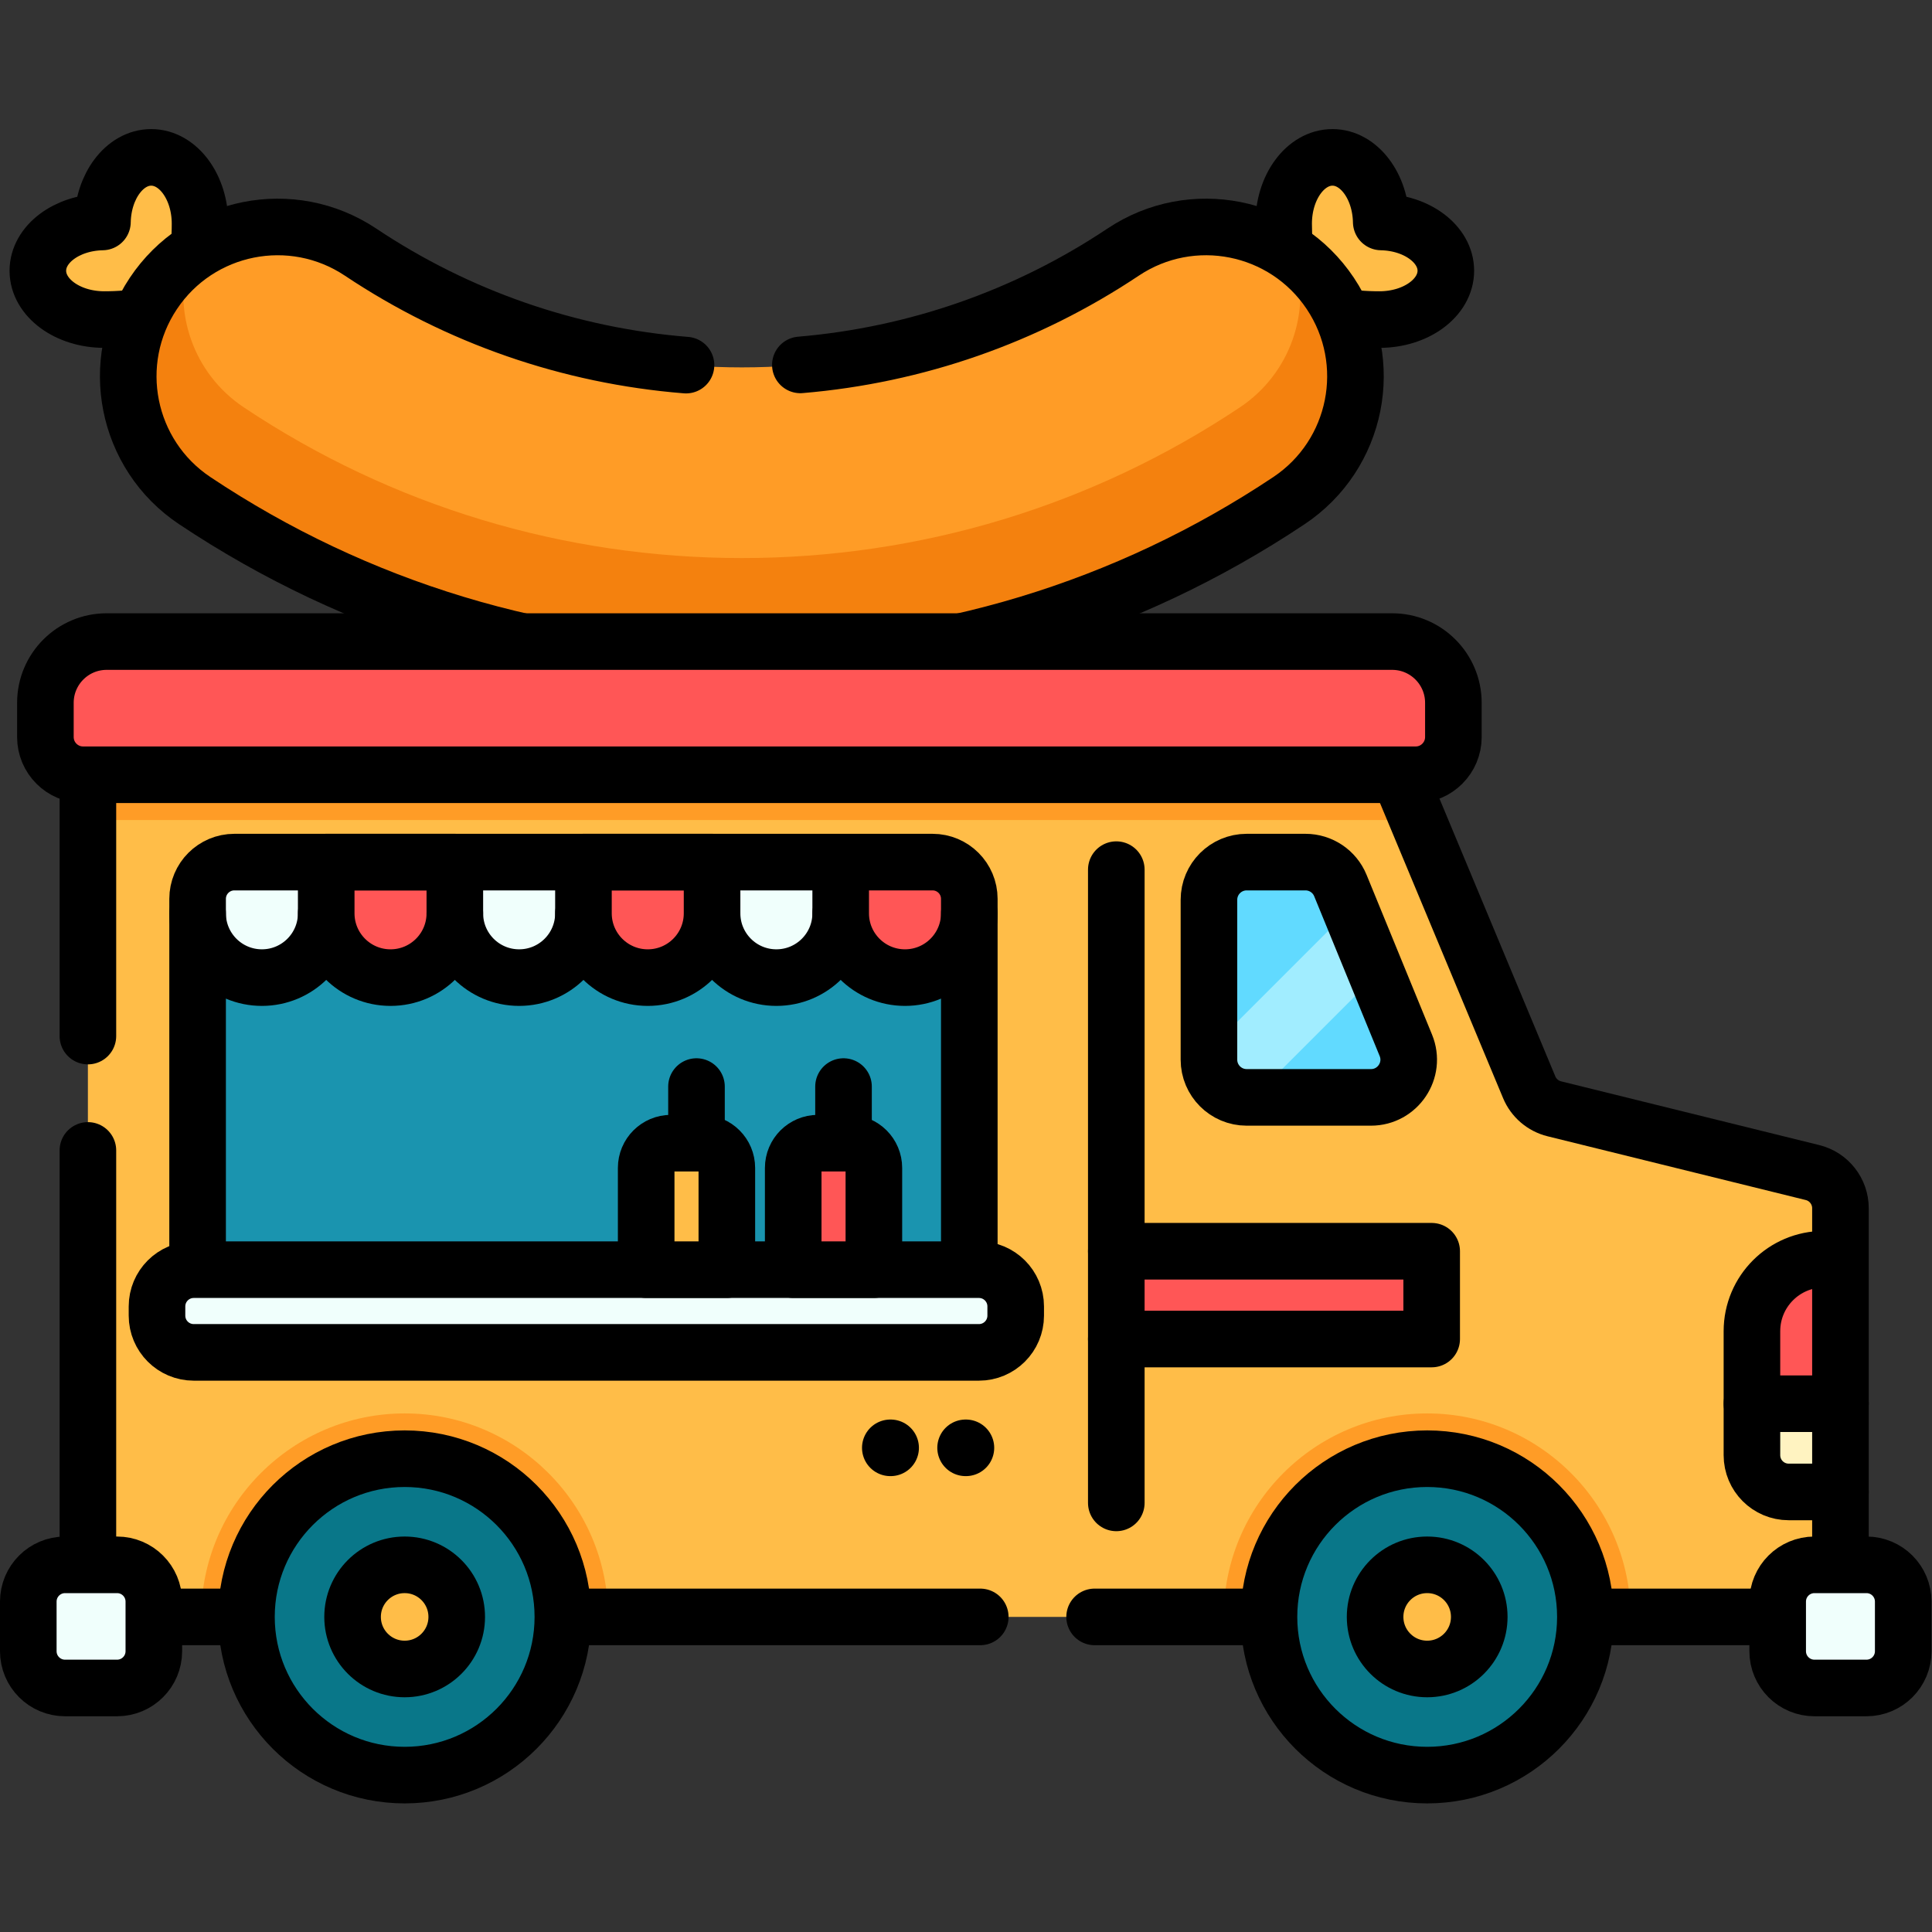 <?xml version="1.0" encoding="UTF-8" standalone="no"?>
<!-- Created with Inkscape (http://www.inkscape.org/) -->

<svg
   version="1.1"
   id="svg3924"
   width="682.667"
   height="682.667"
   viewBox="0 0 682.667 682.667"
   xmlns="http://www.w3.org/2000/svg"
   xmlns:svg="http://www.w3.org/2000/svg">
  <rect x="0" y="0" width="682.667" height="682.667" fill="#333333" stroke="none"/>
  <defs
     id="defs3928">
    <clipPath
       clipPathUnits="userSpaceOnUse"
       id="clipPath3938">
      <path
         d="M 0,512 H 512 V 0 H 0 Z"
         id="path3936" />
    </clipPath>
  </defs>
  <g
     id="g3930"
     transform="matrix(1.333,0,0,-1.333,0,682.667)">
    <g
       id="g3932">
      <g
         id="g3934"
         clip-path="url(#clipPath3938)">
        <g
           id="g3940"
           transform="translate(383.257,440.362)">
          <path
             d="m 0,0 c 0,7.033 -7.626,12.744 -17.123,12.927 -0.184,9.497 -5.894,17.123 -12.927,17.123 -7.149,0 -12.945,-7.874 -12.945,-17.588 0,-7.727 1.088,-16.859 6.186,-19.221 2.362,-5.098 11.494,-6.186 19.22,-6.185 C -7.875,-12.944 0,-7.149 0,0"
             style="fill:#ffbd48;fill-opacity:1;fill-rule:nonzero;stroke:none"
             id="path3942" />
        </g>
        <g
           id="g3944"
           transform="translate(383.257,440.362)">
          <path
             d="m 0,0 c 0,7.033 -7.626,12.744 -17.123,12.927 -0.184,9.497 -5.894,17.123 -12.927,17.123 -7.149,0 -12.945,-7.874 -12.945,-17.588 0,-7.727 1.088,-16.859 6.186,-19.221 2.362,-5.098 11.494,-6.186 19.22,-6.185 C -7.875,-12.944 0,-7.149 0,0 Z"
             style="fill:none;stroke:#000000;stroke-width:15;stroke-linecap:round;stroke-linejoin:round;stroke-miterlimit:10;stroke-dasharray:none;stroke-opacity:1"
             id="path3946" />
        </g>
        <g
           id="g3948"
           transform="translate(10.033,440.362)">
          <path
             d="m 0,0 c 0,7.033 7.626,12.744 17.123,12.927 0.184,9.497 5.894,17.123 12.927,17.123 7.149,0 12.945,-7.874 12.945,-17.588 0,-7.727 -1.088,-16.859 -6.186,-19.221 -2.362,-5.098 -11.494,-6.186 -19.22,-6.185 C 7.875,-12.944 0,-7.149 0,0"
             style="fill:#ffbd48;fill-opacity:1;fill-rule:nonzero;stroke:none"
             id="path3950" />
        </g>
        <g
           id="g3952"
           transform="translate(10.033,440.362)">
          <path
             d="m 0,0 c 0,7.033 7.626,12.744 17.123,12.927 0.184,9.497 5.894,17.123 12.927,17.123 7.149,0 12.945,-7.874 12.945,-17.588 0,-7.727 -1.088,-16.859 -6.186,-19.221 -2.362,-5.098 -11.494,-6.186 -19.22,-6.185 C 7.875,-12.944 0,-7.149 0,0 Z"
             style="fill:none;stroke:#000000;stroke-width:15;stroke-linecap:round;stroke-linejoin:round;stroke-miterlimit:10;stroke-dasharray:none;stroke-opacity:1"
             id="path3954" />
        </g>
        <g
           id="g3956"
           transform="translate(196.645,335.549)">
          <path
             d="m 0,0 c -51.871,0 -102.024,15.174 -145.036,43.881 -18.19,12.14 -23.094,36.728 -10.954,54.917 12.14,18.191 36.728,23.093 54.917,10.953 C -71.121,89.76 -36.17,79.194 0,79.194 c 36.17,0 71.121,10.566 101.073,30.557 18.192,12.144 42.776,7.236 54.917,-10.953 C 168.129,80.609 163.226,56.021 145.036,43.881 102.025,15.174 51.871,0 0,0"
             style="fill:#ff9c26;fill-opacity:1;fill-rule:nonzero;stroke:none"
             id="path3958" />
        </g>
        <g
           id="g3960"
           transform="translate(341.683,379.432)">
          <path
             d="m 0,0 c -43.012,-28.711 -93.171,-43.88 -145.038,-43.88 -51.867,0 -102.025,15.169 -145.037,43.88 -18.185,12.135 -23.092,36.725 -10.957,54.919 2.614,3.911 5.794,7.21 9.367,9.851 -4.286,-14.712 1.188,-31.097 14.602,-40.052 39.156,-26.134 84.81,-39.951 132.025,-39.951 47.216,0 92.869,13.817 132.026,39.951 C 0.402,33.673 5.876,50.058 1.59,64.77 5.163,62.129 8.343,58.83 10.956,54.919 23.092,36.725 18.185,12.135 0,0"
             style="fill:#f4810e;fill-opacity:1;fill-rule:nonzero;stroke:none"
             id="path3962" />
        </g>
        <g
           id="g3964"
           transform="translate(181.844,415.343)">
          <path
             d="m 0,0 c -30.86,2.482 -60.427,12.708 -86.272,29.957 -18.189,12.14 -42.777,7.238 -54.916,-10.953 -12.141,-18.189 -7.237,-42.777 10.953,-54.917 43.012,-28.707 93.165,-43.881 145.036,-43.881 51.871,0 102.025,15.174 145.036,43.881 18.19,12.14 23.093,36.728 10.954,54.917 C 158.65,37.193 134.066,42.1 115.874,29.957 90.228,12.84 60.915,2.64 30.312,0.058"
             style="fill:none;stroke:#000000;stroke-width:15;stroke-linecap:round;stroke-linejoin:round;stroke-miterlimit:10;stroke-dasharray:none;stroke-opacity:1"
             id="path3966" />
        </g>
        <g
           id="g3968"
           transform="translate(487.86,191.85)">
          <path
             d="m 0,0 v -98.59 c 0,-5.38 -4.36,-9.74 -9.74,-9.74 h -445.08 c -5.37,0 -9.74,4.36 -9.74,9.74 v 209.83 c 0,5.38 4.37,9.74 9.74,9.74 h 328.73 c 3.94,0 7.49,-2.37 9,-5.99 l 5.04,-12.08 29.55,-70.84 c 1.19,-2.86 3.65,-4.97 6.65,-5.71 L -7.4,9.46 C -3.06,8.38 0,4.48 0,0"
             style="fill:#ffbd48;fill-opacity:1;fill-rule:nonzero;stroke:none"
             id="path3970" />
        </g>
        <g
           id="g3972"
           transform="translate(375.81,294.76)">
          <path
             d="m 0,0 h -352.51 v 8.33 c 0,5.38 4.37,9.74 9.74,9.74 h 328.73 c 3.94,0 7.49,-2.37 9,-5.99 z"
             style="fill:#ff9c26;fill-opacity:1;fill-rule:nonzero;stroke:none"
             id="path3974" />
        </g>
        <g
           id="g3976"
           transform="translate(161.2,83.524)">
          <path
             d="m 0,0 h -107.87 c 0,29.74 24.2,53.94 53.94,53.94 C -24.19,53.94 0,29.74 0,0"
             style="fill:#ff9c26;fill-opacity:1;fill-rule:nonzero;stroke:none"
             id="path3978" />
        </g>
        <g
           id="g3980"
           transform="translate(432.25,83.524)">
          <path
             d="m 0,0 h -107.87 c 0,29.74 24.19,53.94 53.93,53.94 C -24.2,53.94 0,29.74 0,0"
             style="fill:#ff9c26;fill-opacity:1;fill-rule:nonzero;stroke:none"
             id="path3982" />
        </g>
        <g
           id="g3984"
           transform="translate(487.861,178.339)">
          <path
             d="m 0,0 v -61.689 h -13.72 c -5.378,0 -9.743,4.366 -9.743,9.744 v 32.876 C -23.463,-8.536 -14.928,0 -4.395,0 Z"
             style="fill:#ff5656;fill-opacity:1;fill-rule:nonzero;stroke:none"
             id="path3986" />
        </g>
        <g
           id="g3988"
           transform="translate(487.861,140.036)">
          <path
             d="m 0,0 v -23.385 h -13.72 c -5.378,0 -9.743,4.365 -9.743,9.744 V 0 Z"
             style="fill:#fff3c1;fill-opacity:1;fill-rule:nonzero;stroke:none"
             id="path3990" />
        </g>
        <g
           id="g3992"
           transform="translate(464.397,140.036)">
          <path
             d="M 0,0 H 23.463"
             style="fill:none;stroke:#000000;stroke-width:15;stroke-linecap:round;stroke-linejoin:round;stroke-miterlimit:10;stroke-dasharray:none;stroke-opacity:1"
             id="path3994" />
        </g>
        <g
           id="g3996"
           transform="translate(487.861,116.651)">
          <path
             d="m 0,0 h -13.72 c -5.381,0 -9.743,4.363 -9.743,9.744 V 42.62 c 0,10.531 8.537,19.069 19.068,19.069"
             style="fill:none;stroke:#000000;stroke-width:15;stroke-linecap:round;stroke-linejoin:round;stroke-miterlimit:10;stroke-dasharray:none;stroke-opacity:1"
             id="path3998" />
        </g>
        <path
           d="m 295.906,157.185 h 83.599 v 23.269 h -83.599 z"
           style="fill:#ff5656;fill-opacity:1;fill-rule:nonzero;stroke:none"
           id="path4000" />
        <g
           id="g4002"
           transform="translate(295.906,180.454)">
          <path
             d="M 0,0 H 83.599 V -23.269 H 0"
             style="fill:none;stroke:#000000;stroke-width:15;stroke-linecap:round;stroke-linejoin:round;stroke-miterlimit:10;stroke-dasharray:none;stroke-opacity:1"
             id="path4004" />
        </g>
        <g
           id="g4006"
           transform="translate(290.156,83.525)">
          <path
             d="m 0,0 h 187.961 c 5.381,0 9.744,4.362 9.744,9.744 v 98.582 c 0,4.482 -3.057,8.386 -7.408,9.46 l -68.438,16.898 c -2.998,0.741 -5.468,2.859 -6.657,5.709 l -34.586,82.921 c -1.513,3.629 -5.06,5.993 -8.993,5.993 h -328.735 c -5.381,0 -9.743,-4.363 -9.743,-9.744 v -65.598"
             style="fill:none;stroke:#000000;stroke-width:15;stroke-linecap:round;stroke-linejoin:round;stroke-miterlimit:10;stroke-dasharray:none;stroke-opacity:1"
             id="path4008" />
        </g>
        <g
           id="g4010"
           transform="translate(23.3,207.178)">
          <path
             d="m 0,0 v -113.909 c 0,-5.382 4.362,-9.744 9.744,-9.744 h 226.8"
             style="fill:none;stroke:#000000;stroke-width:15;stroke-linecap:round;stroke-linejoin:round;stroke-miterlimit:10;stroke-dasharray:none;stroke-opacity:1"
             id="path4012" />
        </g>
        <g
           id="g4014"
           transform="translate(247.196,164.607)">
          <path
             d="m 0,0 h -185.073 c -5.382,0 -9.744,4.363 -9.744,9.744 v 99.51 c 0,5.381 4.362,9.744 9.744,9.744 H 0 c 5.381,0 9.744,-4.363 9.744,-9.744 V 9.744 C 9.744,4.363 5.381,0 0,0"
             style="fill:#1a94af;fill-opacity:1;fill-rule:nonzero;stroke:none"
             id="path4016" />
        </g>
        <g
           id="g4018"
           transform="translate(205.8,252.986)">
          <path
             d="M 0,0 V 0 C -9.415,0 -17.047,7.632 -17.047,17.047 V 30.619 H 17.047 V 17.047 C 17.047,7.632 9.415,0 0,0"
             style="fill:#f0fffc;fill-opacity:1;fill-rule:nonzero;stroke:none"
             id="path4020" />
        </g>
        <g
           id="g4022"
           transform="translate(69.425,252.986)">
          <path
             d="m 0,0 v 0 c -9.415,0 -17.047,7.632 -17.047,17.047 v 3.828 c 0,5.381 4.363,9.744 9.744,9.744 h 24.35 V 17.047 C 17.047,7.632 9.415,0 0,0"
             style="fill:#f0fffc;fill-opacity:1;fill-rule:nonzero;stroke:none"
             id="path4024" />
        </g>
        <g
           id="g4026"
           transform="translate(86.472,270.033)">
          <path
             d="m 0,0 c 0,-9.415 -7.632,-17.047 -17.047,-17.047 v 0 c -9.414,0 -17.047,7.632 -17.047,17.047"
             style="fill:none;stroke:#000000;stroke-width:15;stroke-linecap:round;stroke-linejoin:round;stroke-miterlimit:10;stroke-dasharray:none;stroke-opacity:1"
             id="path4028" />
        </g>
        <g
           id="g4030"
           transform="translate(103.519,252.986)">
          <path
             d="M 0,0 V 0 C -9.415,0 -17.047,7.632 -17.047,17.047 V 30.619 H 17.047 V 17.047 C 17.047,7.632 9.415,0 0,0"
             style="fill:#ff5656;fill-opacity:1;fill-rule:nonzero;stroke:none"
             id="path4032" />
        </g>
        <g
           id="g4034"
           transform="translate(137.613,252.986)">
          <path
             d="M 0,0 V 0 C -9.415,0 -17.047,7.632 -17.047,17.047 V 30.619 H 17.047 V 17.047 C 17.047,7.632 9.415,0 0,0"
             style="fill:#f0fffc;fill-opacity:1;fill-rule:nonzero;stroke:none"
             id="path4036" />
        </g>
        <g
           id="g4038"
           transform="translate(222.846,270.033)">
          <path
             d="m 0,0 c 0,-9.415 -7.632,-17.047 -17.047,-17.047 v 0 c -9.414,0 -17.047,7.632 -17.047,17.047"
             style="fill:none;stroke:#000000;stroke-width:15;stroke-linecap:round;stroke-linejoin:round;stroke-miterlimit:10;stroke-dasharray:none;stroke-opacity:1"
             id="path4040" />
        </g>
        <g
           id="g4042"
           transform="translate(154.659,270.033)">
          <path
             d="m 0,0 c 0,-9.415 -7.632,-17.047 -17.047,-17.047 v 0 c -9.414,0 -17.047,7.632 -17.047,17.047"
             style="fill:none;stroke:#000000;stroke-width:15;stroke-linecap:round;stroke-linejoin:round;stroke-miterlimit:10;stroke-dasharray:none;stroke-opacity:1"
             id="path4044" />
        </g>
        <g
           id="g4046"
           transform="translate(171.706,252.986)">
          <path
             d="M 0,0 V 0 C -9.415,0 -17.047,7.632 -17.047,17.047 V 30.619 H 17.047 V 17.047 C 17.047,7.632 9.415,0 0,0"
             style="fill:#ff5656;fill-opacity:1;fill-rule:nonzero;stroke:none"
             id="path4048" />
        </g>
        <g
           id="g4050"
           transform="translate(103.519,252.986)">
          <path
             d="M 0,0 V 0 C -9.415,0 -17.047,7.632 -17.047,17.047 V 30.619 H 17.047 V 17.047 C 17.047,7.632 9.415,0 0,0 Z"
             style="fill:none;stroke:#000000;stroke-width:15;stroke-linecap:round;stroke-linejoin:round;stroke-miterlimit:10;stroke-dasharray:none;stroke-opacity:1"
             id="path4052" />
        </g>
        <g
           id="g4054"
           transform="translate(171.706,252.986)">
          <path
             d="M 0,0 V 0 C -9.415,0 -17.047,7.632 -17.047,17.047 V 30.619 H 17.047 V 17.047 C 17.047,7.632 9.415,0 0,0 Z"
             style="fill:none;stroke:#000000;stroke-width:15;stroke-linecap:round;stroke-linejoin:round;stroke-miterlimit:10;stroke-dasharray:none;stroke-opacity:1"
             id="path4056" />
        </g>
        <g
           id="g4058"
           transform="translate(239.893,252.986)">
          <path
             d="m 0,0 v 0 c -9.415,0 -17.047,7.632 -17.047,17.047 v 13.572 h 24.35 c 5.381,0 9.744,-4.363 9.744,-9.744 V 17.047 C 17.047,7.632 9.415,0 0,0"
             style="fill:#ff5656;fill-opacity:1;fill-rule:nonzero;stroke:none"
             id="path4060" />
        </g>
        <g
           id="g4062"
           transform="translate(256.94,270.033)">
          <path
             d="m 0,0 c 0,-9.415 -7.632,-17.047 -17.047,-17.047 v 0 c -9.414,0 -17.047,7.632 -17.047,17.047 v 13.572"
             style="fill:none;stroke:#000000;stroke-width:15;stroke-linecap:round;stroke-linejoin:round;stroke-miterlimit:10;stroke-dasharray:none;stroke-opacity:1"
             id="path4064" />
        </g>
        <g
           id="g4066"
           transform="translate(247.196,164.607)">
          <path
             d="m 0,0 h -185.073 c -5.382,0 -9.744,4.363 -9.744,9.744 v 99.51 c 0,5.381 4.362,9.744 9.744,9.744 H 0 c 5.381,0 9.744,-4.363 9.744,-9.744 V 9.744 C 9.744,4.363 5.381,0 0,0 Z"
             style="fill:none;stroke:#000000;stroke-width:15;stroke-linecap:round;stroke-linejoin:round;stroke-miterlimit:10;stroke-dasharray:none;stroke-opacity:1"
             id="path4068" />
        </g>
        <g
           id="g4070"
           transform="translate(375.257,306.757)">
          <path
             d="m 0,0 h -353.224 c -5.523,0 -10,4.477 -10,10 v 9.066 c 0,8.969 7.27,16.24 16.239,16.24 H -6.24 C 2.729,35.306 10,28.035 10,19.066 V 10 C 10,4.477 5.523,0 0,0"
             style="fill:#ff5656;fill-opacity:1;fill-rule:nonzero;stroke:none"
             id="path4072" />
        </g>
        <g
           id="g4074"
           transform="translate(375.257,306.757)">
          <path
             d="m 0,0 h -353.224 c -5.523,0 -10,4.477 -10,10 v 9.066 c 0,8.969 7.27,16.24 16.239,16.24 H -6.24 C 2.729,35.306 10,28.035 10,19.066 V 10 C 10,4.477 5.523,0 0,0 Z"
             style="fill:none;stroke:#000000;stroke-width:15;stroke-linecap:round;stroke-linejoin:round;stroke-miterlimit:10;stroke-dasharray:none;stroke-opacity:1"
             id="path4076" />
        </g>
        <g
           id="g4078"
           transform="translate(295.906,281.605)">
          <path
             d="M 0,0 V -167.86"
             style="fill:none;stroke:#000000;stroke-width:15;stroke-linecap:round;stroke-linejoin:round;stroke-miterlimit:10;stroke-dasharray:none;stroke-opacity:1"
             id="path4080" />
        </g>
        <g
           id="g4082"
           transform="translate(363.41,221.234)">
          <path
             d="m 0,0 h -32.95 c -5.52,0 -10,4.48 -10,10 v 42.37 c 0,5.52 4.48,10 10,10 h 15.59 c 4.06,0 7.71,-2.45 9.25,-6.21 L -5.55,49.92 1.54,32.61 9.25,13.8 C 11.95,7.22 7.11,0 0,0"
             style="fill:#61daff;fill-opacity:1;fill-rule:nonzero;stroke:none"
             id="path4084" />
        </g>
        <g
           id="g4086"
           transform="translate(364.95,253.844)">
          <path
             d="m 0,0 -32.61,-32.61 h -1.88 c -5.52,0 -10,4.48 -10,10 v 2.52 l 37.4,37.4 z"
             style="fill:#a1edff;fill-opacity:1;fill-rule:nonzero;stroke:none"
             id="path4088" />
        </g>
        <g
           id="g4090"
           transform="translate(372.661,235.03)">
          <path
             d="m 0,0 -17.359,42.367 c -1.539,3.755 -5.195,6.208 -9.254,6.208 h -15.584 c -5.523,0 -10,-4.477 -10,-10 V -3.791 c 0,-5.523 4.477,-10 10,-10 H -9.253 C -2.143,-13.791 2.696,-6.58 0,0 Z"
             style="fill:none;stroke:#000000;stroke-width:15;stroke-linecap:round;stroke-linejoin:round;stroke-miterlimit:10;stroke-dasharray:none;stroke-opacity:1"
             id="path4092" />
        </g>
        <g
           id="g4094"
           transform="translate(31.035,64.686)">
          <path
             d="m 0,0 h -13.791 c -5.381,0 -9.744,4.363 -9.744,9.744 v 13.154 c 0,5.382 4.363,9.744 9.744,9.744 H 0 c 5.381,0 9.744,-4.362 9.744,-9.744 V 9.744 C 9.744,4.363 5.381,0 0,0"
             style="fill:#f0fffc;fill-opacity:1;fill-rule:nonzero;stroke:none"
             id="path4096" />
        </g>
        <g
           id="g4098"
           transform="translate(31.035,64.686)">
          <path
             d="m 0,0 h -13.791 c -5.381,0 -9.744,4.363 -9.744,9.744 v 13.154 c 0,5.382 4.363,9.744 9.744,9.744 H 0 c 5.381,0 9.744,-4.362 9.744,-9.744 V 9.744 C 9.744,4.363 5.381,0 0,0 Z"
             style="fill:none;stroke:#000000;stroke-width:15;stroke-linecap:round;stroke-linejoin:round;stroke-miterlimit:10;stroke-dasharray:none;stroke-opacity:1"
             id="path4100" />
        </g>
        <g
           id="g4102"
           transform="translate(494.756,64.686)">
          <path
             d="m 0,0 h -13.791 c -5.381,0 -9.744,4.363 -9.744,9.744 v 13.154 c 0,5.382 4.363,9.744 9.744,9.744 H 0 c 5.381,0 9.744,-4.362 9.744,-9.744 V 9.744 C 9.744,4.363 5.381,0 0,0"
             style="fill:#f0fffc;fill-opacity:1;fill-rule:nonzero;stroke:none"
             id="path4104" />
        </g>
        <g
           id="g4106"
           transform="translate(494.756,64.686)">
          <path
             d="m 0,0 h -13.791 c -5.381,0 -9.744,4.363 -9.744,9.744 v 13.154 c 0,5.382 4.363,9.744 9.744,9.744 H 0 c 5.381,0 9.744,-4.362 9.744,-9.744 V 9.744 C 9.744,4.363 5.381,0 0,0 Z"
             style="fill:none;stroke:#000000;stroke-width:15;stroke-linecap:round;stroke-linejoin:round;stroke-miterlimit:10;stroke-dasharray:none;stroke-opacity:1"
             id="path4108" />
        </g>
        <g
           id="g4110"
           transform="translate(259.494,153.645)">
          <path
             d="m 0,0 h -208.133 c -5.381,0 -9.744,4.363 -9.744,9.744 v 2.436 c 0,5.381 4.363,9.744 9.744,9.744 H 0 c 5.381,0 9.744,-4.363 9.744,-9.744 V 9.744 C 9.744,4.363 5.381,0 0,0"
             style="fill:#f0fffc;fill-opacity:1;fill-rule:nonzero;stroke:none"
             id="path4112" />
        </g>
        <g
           id="g4114"
           transform="translate(259.494,153.645)">
          <path
             d="m 0,0 h -208.133 c -5.381,0 -9.744,4.363 -9.744,9.744 v 2.436 c 0,5.381 4.363,9.744 9.744,9.744 H 0 c 5.381,0 9.744,-4.363 9.744,-9.744 V 9.744 C 9.744,4.363 5.381,0 0,0 Z"
             style="fill:none;stroke:#000000;stroke-width:15;stroke-linecap:round;stroke-linejoin:round;stroke-miterlimit:10;stroke-dasharray:none;stroke-opacity:1"
             id="path4116" />
        </g>
        <g
           id="g4118"
           transform="translate(231.644,175.569)">
          <path
             d="m 0,0 h -21.381 v 26.973 c 0,3.624 2.938,6.562 6.562,6.562 h 8.257 C -2.938,33.535 0,30.597 0,26.973 Z"
             style="fill:#ff5656;fill-opacity:1;fill-rule:nonzero;stroke:none"
             id="path4120" />
        </g>
        <g
           id="g4122"
           transform="translate(231.644,175.569)">
          <path
             d="m 0,0 h -21.381 v 26.973 c 0,3.624 2.938,6.562 6.562,6.562 h 8.257 C -2.938,33.535 0,30.597 0,26.973 Z"
             style="fill:none;stroke:#000000;stroke-width:15;stroke-linecap:round;stroke-linejoin:round;stroke-miterlimit:10;stroke-dasharray:none;stroke-opacity:1"
             id="path4124" />
        </g>
        <g
           id="g4126"
           transform="translate(223.597,209.707)">
          <path
             d="M 0,0 V 14.399"
             style="fill:none;stroke:#000000;stroke-width:15;stroke-linecap:round;stroke-linejoin:round;stroke-miterlimit:10;stroke-dasharray:none;stroke-opacity:1"
             id="path4128" />
        </g>
        <g
           id="g4130"
           transform="translate(192.668,175.569)">
          <path
             d="m 0,0 h -21.381 v 26.973 c 0,3.624 2.938,6.562 6.562,6.562 h 8.257 C -2.938,33.535 0,30.597 0,26.973 Z"
             style="fill:#ffbd48;fill-opacity:1;fill-rule:nonzero;stroke:none"
             id="path4132" />
        </g>
        <g
           id="g4134"
           transform="translate(192.668,175.569)">
          <path
             d="m 0,0 h -21.381 v 26.973 c 0,3.624 2.938,6.562 6.562,6.562 h 8.257 C -2.938,33.535 0,30.597 0,26.973 Z"
             style="fill:none;stroke:#000000;stroke-width:15;stroke-linecap:round;stroke-linejoin:round;stroke-miterlimit:10;stroke-dasharray:none;stroke-opacity:1"
             id="path4136" />
        </g>
        <g
           id="g4138"
           transform="translate(184.622,209.707)">
          <path
             d="M 0,0 V 14.399"
             style="fill:none;stroke:#000000;stroke-width:15;stroke-linecap:round;stroke-linejoin:round;stroke-miterlimit:10;stroke-dasharray:none;stroke-opacity:1"
             id="path4140" />
        </g>
        <g
           id="g4142"
           transform="translate(149.202,83.525)">
          <path
             d="m 0,0 c 0,-23.161 -18.776,-41.936 -41.936,-41.936 -23.161,0 -41.937,18.775 -41.937,41.936 0,23.161 18.776,41.936 41.937,41.936 C -18.776,41.936 0,23.161 0,0"
             style="fill:#097789;fill-opacity:1;fill-rule:nonzero;stroke:none"
             id="path4144" />
        </g>
        <g
           id="g4146"
           transform="translate(149.202,83.525)">
          <path
             d="m 0,0 c 0,-23.161 -18.776,-41.936 -41.936,-41.936 -23.161,0 -41.937,18.775 -41.937,41.936 0,23.161 18.776,41.936 41.937,41.936 C -18.776,41.936 0,23.161 0,0 Z"
             style="fill:none;stroke:#000000;stroke-width:15;stroke-linecap:round;stroke-linejoin:round;stroke-miterlimit:10;stroke-dasharray:none;stroke-opacity:1"
             id="path4148" />
        </g>
        <g
           id="g4150"
           transform="translate(121.069,83.525)">
          <path
             d="m 0,0 c 0,-7.624 -6.18,-13.804 -13.804,-13.804 -7.624,0 -13.804,6.18 -13.804,13.804 0,7.624 6.18,13.804 13.804,13.804 C -6.18,13.804 0,7.624 0,0"
             style="fill:#ffbd48;fill-opacity:1;fill-rule:nonzero;stroke:none"
             id="path4152" />
        </g>
        <g
           id="g4154"
           transform="translate(121.069,83.525)">
          <path
             d="m 0,0 c 0,-7.624 -6.18,-13.804 -13.804,-13.804 -7.624,0 -13.804,6.18 -13.804,13.804 0,7.624 6.18,13.804 13.804,13.804 C -6.18,13.804 0,7.624 0,0 Z"
             style="fill:none;stroke:#000000;stroke-width:15;stroke-linecap:round;stroke-linejoin:round;stroke-miterlimit:10;stroke-dasharray:none;stroke-opacity:1"
             id="path4156" />
        </g>
        <g
           id="g4158"
           transform="translate(420.249,83.525)">
          <path
             d="m 0,0 c 0,-23.161 -18.776,-41.936 -41.936,-41.936 -23.161,0 -41.937,18.775 -41.937,41.936 0,23.161 18.776,41.936 41.937,41.936 C -18.776,41.936 0,23.161 0,0"
             style="fill:#097789;fill-opacity:1;fill-rule:nonzero;stroke:none"
             id="path4160" />
        </g>
        <g
           id="g4162"
           transform="translate(420.249,83.525)">
          <path
             d="m 0,0 c 0,-23.161 -18.776,-41.936 -41.936,-41.936 -23.161,0 -41.937,18.775 -41.937,41.936 0,23.161 18.776,41.936 41.937,41.936 C -18.776,41.936 0,23.161 0,0 Z"
             style="fill:none;stroke:#000000;stroke-width:15;stroke-linecap:round;stroke-linejoin:round;stroke-miterlimit:10;stroke-dasharray:none;stroke-opacity:1"
             id="path4164" />
        </g>
        <g
           id="g4166"
           transform="translate(392.116,83.525)">
          <path
             d="m 0,0 c 0,-7.624 -6.18,-13.804 -13.804,-13.804 -7.624,0 -13.804,6.18 -13.804,13.804 0,7.624 6.18,13.804 13.804,13.804 C -6.18,13.804 0,7.624 0,0"
             style="fill:#ffbd48;fill-opacity:1;fill-rule:nonzero;stroke:none"
             id="path4168" />
        </g>
        <g
           id="g4170"
           transform="translate(392.116,83.525)">
          <path
             d="m 0,0 c 0,-7.624 -6.18,-13.804 -13.804,-13.804 -7.624,0 -13.804,6.18 -13.804,13.804 0,7.624 6.18,13.804 13.804,13.804 C -6.18,13.804 0,7.624 0,0 Z"
             style="fill:none;stroke:#000000;stroke-width:15;stroke-linecap:round;stroke-linejoin:round;stroke-miterlimit:10;stroke-dasharray:none;stroke-opacity:1"
             id="path4172" />
        </g>
        <g
           id="g4174"
           transform="translate(255.957,128.343)">
          <path
             d="M 0,0 H 0.085"
             style="fill:none;stroke:#000000;stroke-width:15;stroke-linecap:round;stroke-linejoin:round;stroke-miterlimit:10;stroke-dasharray:none;stroke-opacity:1"
             id="path4176" />
        </g>
        <g
           id="g4178"
           transform="translate(236,128.343)">
          <path
             d="M 0,0 H 0.085"
             style="fill:none;stroke:#000000;stroke-width:15;stroke-linecap:round;stroke-linejoin:round;stroke-miterlimit:10;stroke-dasharray:none;stroke-opacity:1"
             id="path4180" />
        </g>
      </g>
    </g>
  </g>
</svg>
